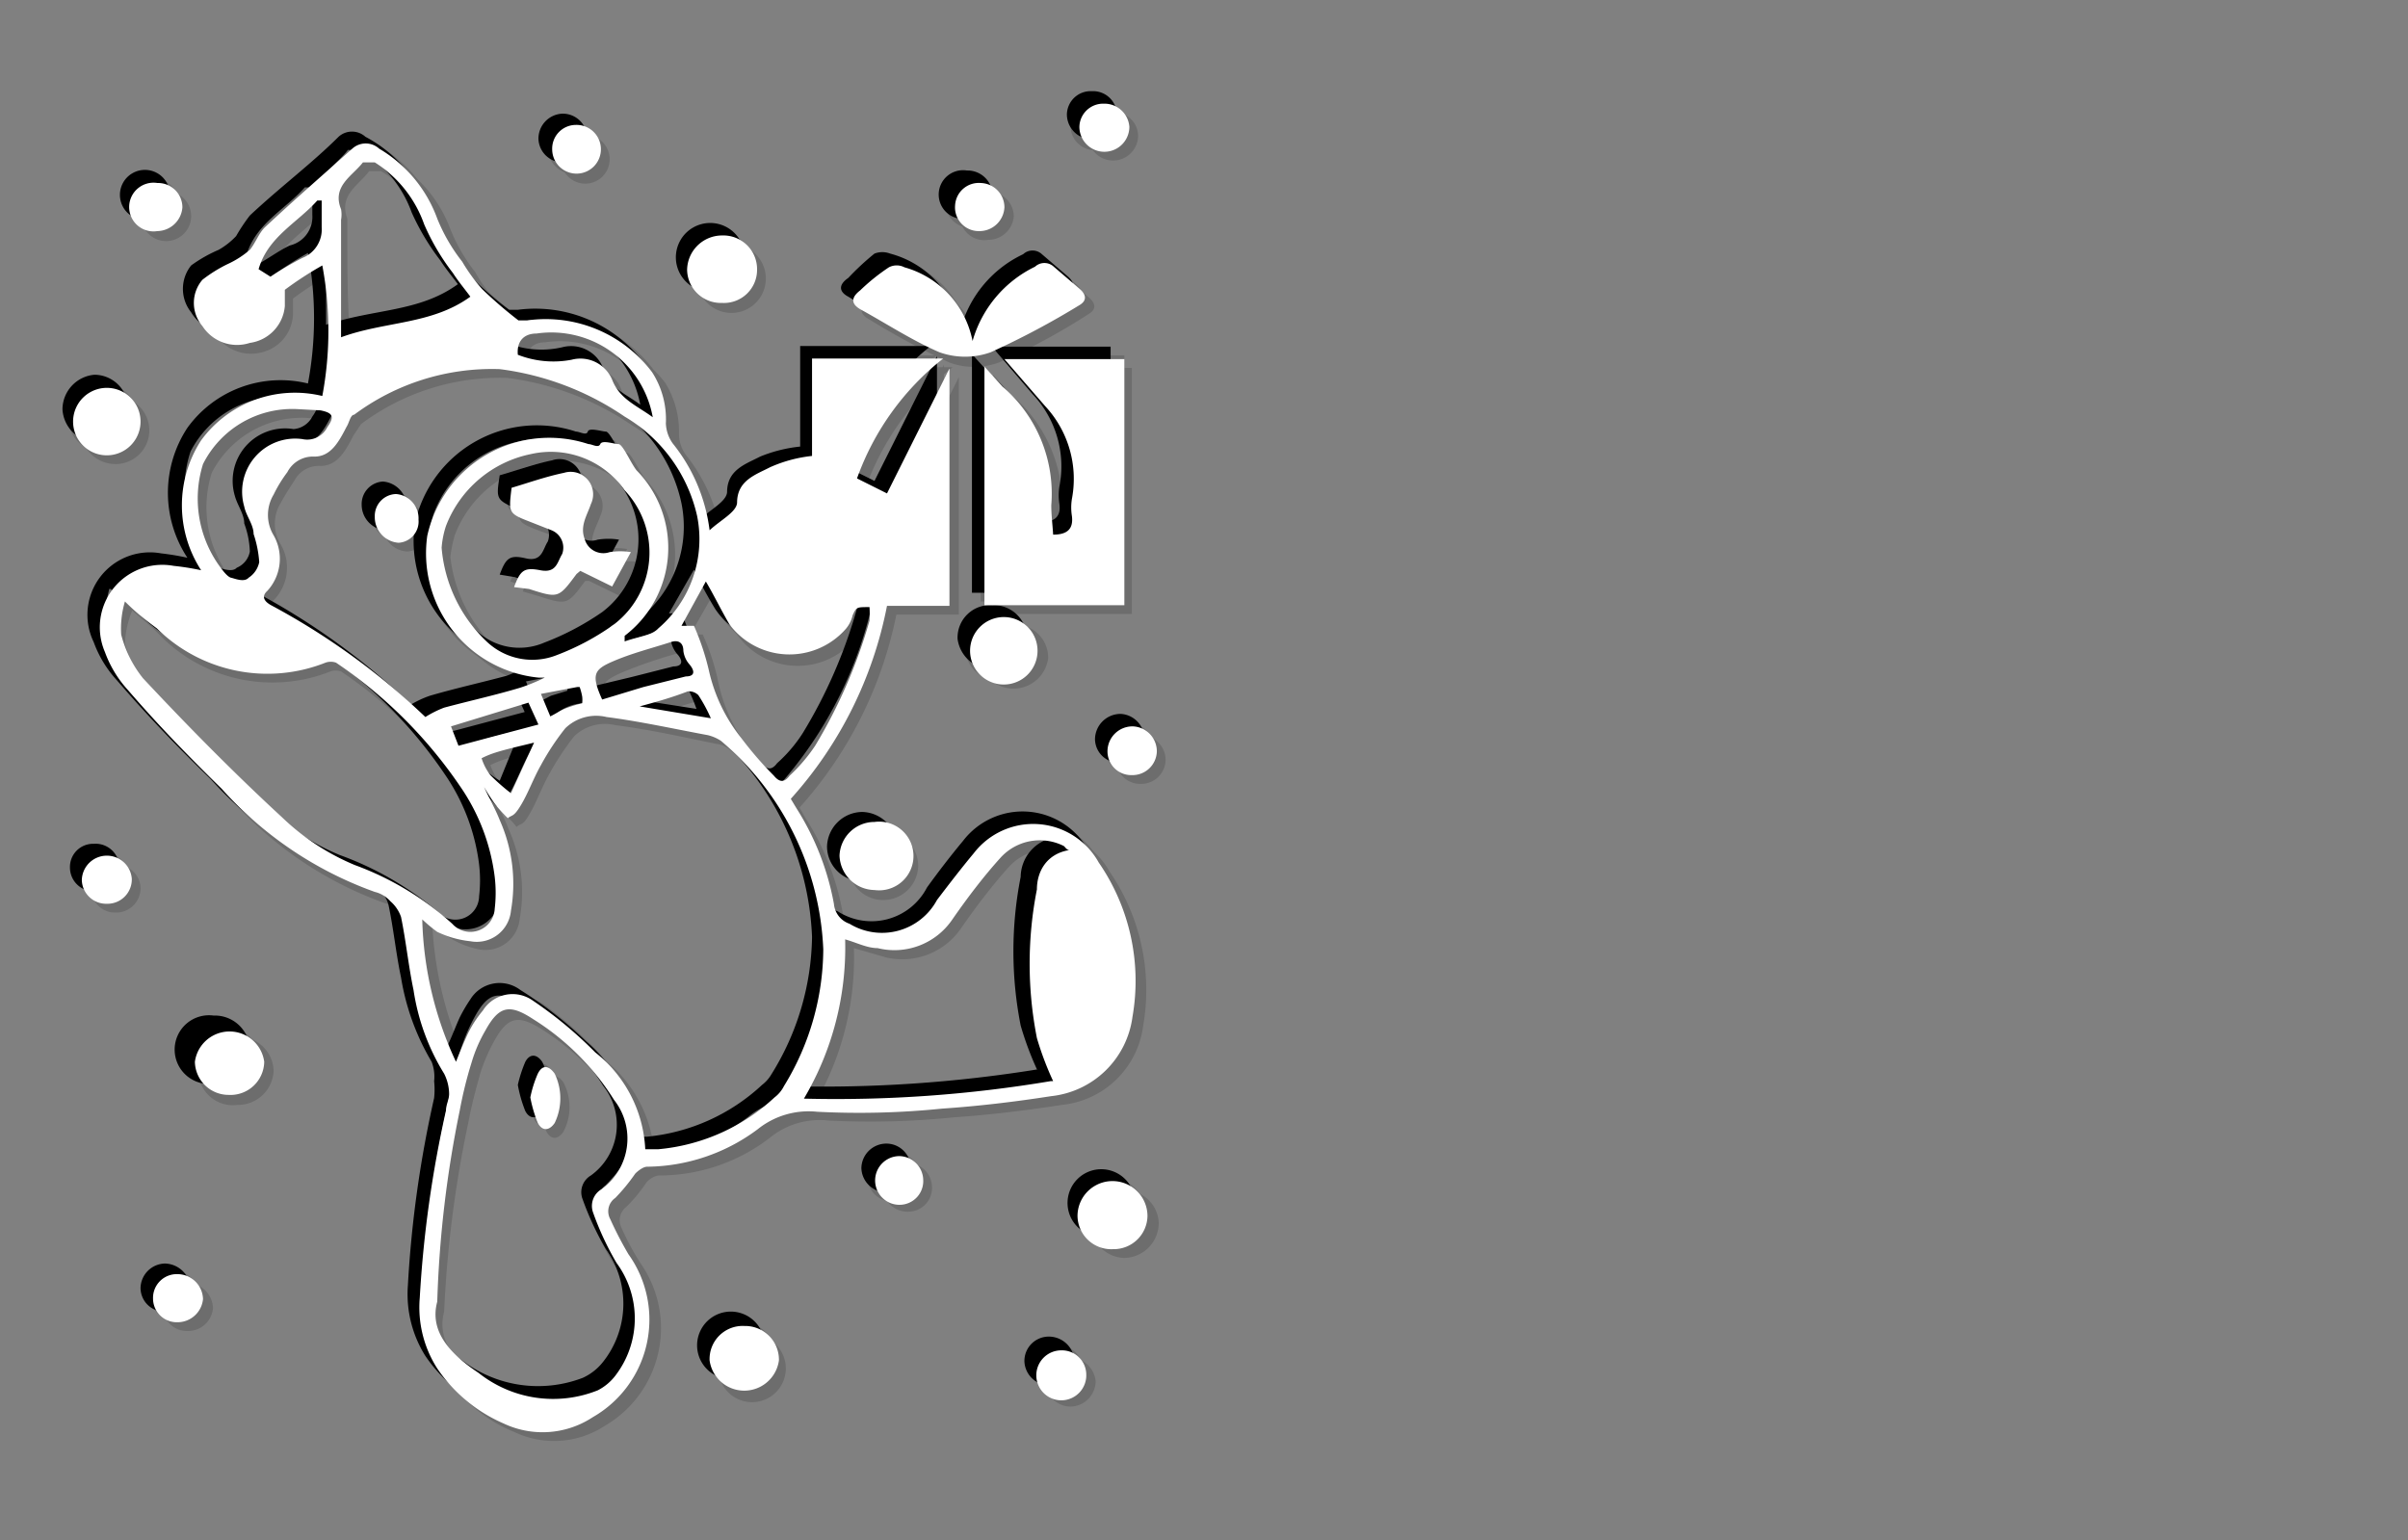 <svg xmlns="http://www.w3.org/2000/svg" viewBox="0 0 38.55 24.66"><rect x="0" y="0" width="38.55" height="24.66" fill="#808080" stroke="none"/><defs><style>.cls-1{isolation:isolate;}.cls-2{opacity:0.15;}.cls-2,.cls-3{mix-blend-mode:multiply;}.cls-4{fill:#fff;}</style></defs><title>convert-CUSTOMIZE-SVG-03</title><g class="cls-1"><g id="Layer_1" data-name="Layer 1"><g class="cls-2"><path d="M12.61,12.73a1.18,1.18,0,0,0,.08.16,4.17,4.17,0,0,1,.6,1.52.41.41,0,0,0,.26.33A1,1,0,0,0,15,14.35c.19-.25.38-.5.58-.74a1.2,1.2,0,0,1,2,.14,3.27,3.27,0,0,1,.54,2.48,1.46,1.46,0,0,1-1.3,1.26c-.58.09-1.16.16-1.74.2a13.23,13.23,0,0,1-2,0,1.3,1.3,0,0,0-.94.28,2.9,2.9,0,0,1-1.78.6.27.27,0,0,0-.18.12c-.12.12-.2.28-.33.39a.26.26,0,0,0-.08.33A3.76,3.76,0,0,0,10,20a1.8,1.8,0,0,1-.57,2.61,1.46,1.46,0,0,1-1.44.1A2.33,2.33,0,0,1,7,21.85a1.8,1.8,0,0,1-.29-1.13,18.26,18.26,0,0,1,.42-3,.86.86,0,0,0,0-.27.69.69,0,0,0-.08-.32,3.8,3.8,0,0,1-.49-1.34c-.08-.39-.12-.78-.19-1.17a.51.51,0,0,0-.18-.26A.57.57,0,0,0,6,14.22a6,6,0,0,1-2.46-1.65c-.52-.5-1-1-1.5-1.58a1.88,1.88,0,0,1-.37-.6A1,1,0,0,1,2.73,9c.14,0,.27.05.44.07A1.88,1.88,0,0,1,3.13,7a1.86,1.86,0,0,1,1.93-.71,5.65,5.65,0,0,0,0-2.09c-.19.13-.41.24-.59.39s0,.17,0,.26A.65.65,0,0,1,4,5.43a.69.69,0,0,1-.77-.26.62.62,0,0,1,0-.75,2.26,2.26,0,0,1,.4-.25A1.18,1.18,0,0,0,3.92,4c.1-.11.14-.26.25-.36L5.56,2.33A.32.32,0,0,1,6,2.3,2.1,2.1,0,0,1,7,3.45a3.37,3.37,0,0,0,.4.68,3,3,0,0,0,.32.45,6.82,6.82,0,0,0,.58.49s.09,0,.14,0a2.17,2.17,0,0,1,2,.82,1.5,1.5,0,0,1,.22.83.63.63,0,0,0,.1.32,2.69,2.69,0,0,1,.59,1.39c.17-.17.43-.3.44-.45,0-.36.31-.45.53-.57A2.72,2.72,0,0,1,13,7.24V5.69H15a4.27,4.27,0,0,0-1.38,1.92l.49.23,1-2h0V9.64h-1A6.54,6.54,0,0,1,12.61,12.73Zm-2.33,5.61.08,0h.13a3.14,3.14,0,0,0,1.85-.83.85.85,0,0,0,.16-.17,4.34,4.34,0,0,0,.62-2.19,4.59,4.59,0,0,0-1.64-3.34.37.37,0,0,0-.21-.09c-.54-.11-1.07-.23-1.62-.3a.71.71,0,0,0-.66.18,4.63,4.63,0,0,0-.39.59c-.11.21-.2.44-.31.65a1.11,1.11,0,0,1-.22.21c-.06-.08-.14-.15-.2-.22l-.18-.28-.05,0c.08.18.18.36.25.54a2.45,2.45,0,0,1,.18,1.44.56.56,0,0,1-.65.5,1.64,1.64,0,0,1-.51-.22,1.5,1.5,0,0,1-.24-.2,5.94,5.94,0,0,0,.57,2.27c.08-.17.13-.31.2-.44a1.83,1.83,0,0,1,.23-.38A.56.56,0,0,1,8.48,16a6.82,6.82,0,0,1,1,.82A2.15,2.15,0,0,1,10.28,18.34Zm-.39-8.12a1.57,1.57,0,0,0,.55-.22,1.92,1.92,0,0,0,.62-1.79,2.49,2.49,0,0,0-1.14-1.6,4.53,4.53,0,0,0-2-.76,3.71,3.71,0,0,0-2.34.74c-.05,0-.08.12-.11.19-.12.23-.25.49-.54.48a.45.45,0,0,0-.42.24c-.08.12-.15.24-.22.36a.65.65,0,0,0-.05.65.74.74,0,0,1-.1.89c-.09.1,0,.18.06.23A11.64,11.64,0,0,1,6.7,11.42a1.59,1.59,0,0,1,.3-.14L8.23,11a3.8,3.8,0,0,0,.38-.17l-.08,0A2,2,0,0,1,6.78,8.53,2,2,0,0,1,9.36,7.05c.06,0,.17.07.19,0s.23,0,.29,0a4.5,4.5,0,0,1,.3.42A1.76,1.76,0,0,1,10,10.12S9.94,10.15,9.89,10.22Zm-3,10.56c-.13.49.22.84.66,1.15a2,2,0,0,0,1.92.27A.78.78,0,0,0,9.81,22a1.5,1.5,0,0,0,0-1.78,4.22,4.22,0,0,1-.37-.81A.3.3,0,0,1,9.6,19a1,1,0,0,0,.21-1.43,4.29,4.29,0,0,0-1.29-1.29c-.39-.25-.56-.21-.78.19a2.81,2.81,0,0,0-.22.5c-.07.26-.13.52-.19.78A18.58,18.58,0,0,0,6.91,20.78Zm-5-11.21a1.57,1.57,0,0,0-.07.53,2,2,0,0,0,.35.71c.72.76,1.46,1.51,2.23,2.23a3.88,3.88,0,0,0,1.16.76,5,5,0,0,1,1.57.93.38.38,0,0,0,.67-.24,2.18,2.18,0,0,0,0-.51,3.13,3.13,0,0,0-.54-1.43,7.25,7.25,0,0,0-2-2,.2.2,0,0,0-.17,0A2.53,2.53,0,0,1,2.41,10Zm14.85,7.69a5.1,5.1,0,0,1-.26-.7,6.1,6.1,0,0,1,0-2.37c.06-.29.15-.57.53-.64l-.11-.07a.87.87,0,0,0-1,.19c-.28.31-.52.64-.78,1a1.14,1.14,0,0,1-1.19.46L13.37,15a4.64,4.64,0,0,1-.65,2.54A21.51,21.51,0,0,0,16.76,17.26ZM7,8.72a2.42,2.42,0,0,0,.74,1.51,1.06,1.06,0,0,0,1.11.2,4.07,4.07,0,0,0,.92-.49A1.46,1.46,0,0,0,10,7.79a1.47,1.47,0,0,0-1.55-.58A1.87,1.87,0,0,0,7.08,8.37,2,2,0,0,0,7,8.72Zm4.24.54-.4.7.2,0a3.21,3.21,0,0,1,.24.72,2.67,2.67,0,0,0,.52,1.07,6.09,6.09,0,0,0,.53.61c.08.1.17.1.24,0a3.08,3.08,0,0,0,.42-.47,8.5,8.5,0,0,0,.86-2,.85.85,0,0,0,0-.22c-.21,0-.21,0-.27.13a.57.57,0,0,1-.11.22c-.6.48-1.33.66-1.9-.12A6.67,6.67,0,0,1,11.25,9.26ZM7.48,4.69a4.18,4.18,0,0,1-.29-.38,3.16,3.16,0,0,1-.45-.77,2,2,0,0,0-.84-1,.21.21,0,0,0-.19,0c-.17.23-.49.39-.35.76a.48.48,0,0,1,0,.17c0,.61,0,1.23,0,1.87A8.2,8.2,0,0,0,7.48,4.69ZM4.7,6.49a1.62,1.62,0,0,0-1.51.88A1.87,1.87,0,0,0,3.53,9.1s.07.08.11.09.22.08.29,0A.33.33,0,0,0,4.09,9,1.42,1.42,0,0,0,4,8.52c0-.15-.12-.29-.16-.44A.84.84,0,0,1,4.79,7a.39.39,0,0,0,.4-.2c.11-.17.09-.22-.12-.27S4.78,6.5,4.7,6.49Zm5.69.13A1.63,1.63,0,0,0,8.53,5.29c-.2,0-.32.12-.3.34a1.57,1.57,0,0,0,.86.08A.53.53,0,0,1,9.74,6C9.86,6.34,10.14,6.43,10.39,6.62Zm-.81,4.52.67-.16.67-.17c.15,0,.16-.09.06-.2a.44.44,0,0,1-.1-.22c0-.13-.07-.18-.19-.14a7.43,7.43,0,0,0-.94.32C9.4,10.73,9.4,10.75,9.58,11.14ZM4.28,4.37c.17-.1.33-.22.5-.3a.49.49,0,0,0,.32-.49c0-.14,0-.29,0-.43L5,3.13c-.31.36-.79.58-.94,1.1Zm2.88,7.2.12.31,1.28-.34-.16-.35Zm1.33.26L7.87,12a.88.88,0,0,0-.22.1,1.59,1.59,0,0,0,.14.26,3.11,3.11,0,0,0,.33.29Zm1.69-.58v.06l1.14.18a3.61,3.61,0,0,0-.2-.36.2.2,0,0,0-.18-.07Zm-1-.31-.58.11.15.37a2.36,2.36,0,0,1,.26-.14l.26-.08s0-.07,0-.1S9.24,11,9.22,10.94Z"/><path d="M16.8,8.5c.2,0,.33-.07.3-.29a.89.89,0,0,1,0-.28,1.68,1.68,0,0,0-.43-1.48c-.22-.27-.46-.53-.65-.76H18V9.63H15.7V5.82l.29.31A2.3,2.3,0,0,1,16.78,8,3.62,3.62,0,0,0,16.8,8.5Z"/><path d="M15.52,5.4a1.88,1.88,0,0,1,1-1.19c.12-.06.21-.07.3,0l.42.35c.1.09.11.18,0,.26a13,13,0,0,1-1.43.76,1.2,1.2,0,0,1-.81-.05,10.52,10.52,0,0,1-1.28-.69c-.15-.08-.16-.19,0-.3a5.32,5.32,0,0,1,.46-.37.36.36,0,0,1,.25,0A1.54,1.54,0,0,1,15.52,5.4Z"/><path d="M4.18,17a.56.56,0,0,1-.57.53.54.54,0,0,1-.54-.56.53.53,0,0,1,.55-.52A.56.56,0,0,1,4.18,17Z"/><path d="M1.65,6.15a.55.55,0,0,1,.56.54.55.55,0,0,1-.55.55.56.56,0,0,1-.57-.54A.57.57,0,0,1,1.65,6.15Z"/><path d="M17.76,19.94a.54.54,0,1,1,0-1.08.57.57,0,0,1,.58.53A.56.56,0,0,1,17.76,19.94Z"/><path d="M11.87,21.17a.53.53,0,0,1,.54.55.56.56,0,0,1-1.11,0A.54.54,0,0,1,11.87,21.17Z"/><path d="M16,9.83a.54.54,0,0,1,.56.54.55.55,0,0,1-.57.53.54.54,0,0,1-.54-.54A.52.52,0,0,1,16,9.83Z"/><path d="M13.94,13.11a.54.54,0,1,1,0,1.08.54.54,0,1,1,0-1.08Z"/><path d="M12.06,4.26a.54.54,0,0,1-.56.54A.55.55,0,0,1,11,4.26a.54.54,0,0,1,.55-.54A.53.53,0,0,1,12.06,4.26Z"/><path d="M14.73,18.83a.4.4,0,0,1-.39.4.39.39,0,1,1,0-.77A.38.38,0,0,1,14.73,18.83Z"/><path d="M1.64,13.65a.38.38,0,0,1,.41.37.4.4,0,0,1-.79,0A.37.37,0,0,1,1.64,13.65Z"/><path d="M17.62,1.6A.4.4,0,0,1,18,2a.42.42,0,0,1-.41.4.39.39,0,1,1,0-.77Z"/><path d="M2.78,21.12a.39.39,0,0,1-.39-.39.4.4,0,0,1,.39-.39.42.42,0,0,1,.41.4A.41.41,0,0,1,2.78,21.12Z"/><path d="M16,3.26a.41.41,0,0,1-.41.38.39.39,0,1,1,0-.77A.4.4,0,0,1,16,3.26Z"/><path d="M17.34,21.92a.41.41,0,0,1-.39.4.4.4,0,0,1-.41-.38.39.39,0,0,1,.4-.4A.4.4,0,0,1,17.34,21.92Z"/><path d="M9.16,2a.41.41,0,0,1,.41.38.39.39,0,0,1-.4.4.39.39,0,0,1-.39-.38A.4.4,0,0,1,9.16,2Z"/><path d="M18.07,12.35a.39.39,0,0,1-.4-.38.4.4,0,0,1,.41-.39.38.38,0,0,1,.38.39A.39.39,0,0,1,18.07,12.35Z"/><path d="M2.86,3.26a.39.39,0,0,1-.4.38.39.39,0,1,1,.4-.38Z"/><path d="M6.65,8.26a.34.34,0,0,1-.32.37.41.41,0,0,1-.4-.41.38.38,0,0,1,.34-.37A.41.41,0,0,1,6.65,8.26Z"/><path d="M8.43,17.51a3.4,3.4,0,0,1,.12-.38c.07-.13.18-.13.27,0a.85.85,0,0,1,0,.79c-.09.13-.2.13-.27,0A2.11,2.11,0,0,1,8.43,17.51Z"/><path d="M8.13,7.75c.28-.08.56-.18.84-.24a.36.36,0,0,1,.44.5c-.06.19-.19.35-.1.57a.31.31,0,0,0,.39.21,1,1,0,0,1,.34,0l-.3.55-.51-.25-.06.05c-.29.39-.29.39-.76.25l-.24-.08c.11-.27.16-.31.42-.26s.28-.14.35-.27a.31.31,0,0,0-.16-.38L8.44,8.3C8.09,8.16,8.09,8.16,8.13,7.75Z"/><path d="M12.8,12.93l.09.16a4.17,4.17,0,0,1,.6,1.52.38.38,0,0,0,.26.32,1,1,0,0,0,1.43-.38c.18-.25.38-.51.58-.75a1.2,1.2,0,0,1,2,.15,3.35,3.35,0,0,1,.54,2.48A1.46,1.46,0,0,1,17,17.69c-.58.09-1.16.16-1.74.2a13.23,13.23,0,0,1-2,.05,1.26,1.26,0,0,0-.94.28,2.9,2.9,0,0,1-1.78.6.34.34,0,0,0-.19.11,2.47,2.47,0,0,1-.32.39.27.27,0,0,0-.08.34,4.32,4.32,0,0,0,.3.56,1.81,1.81,0,0,1-.57,2.61,1.48,1.48,0,0,1-1.44.1,2.41,2.41,0,0,1-1.09-.88,1.86,1.86,0,0,1-.28-1.13,18.11,18.11,0,0,1,.42-3,1.28,1.28,0,0,0,0-.27.66.66,0,0,0-.08-.32A3.87,3.87,0,0,1,6.76,16c-.08-.39-.12-.79-.2-1.17a.5.5,0,0,0-.17-.26.61.61,0,0,0-.23-.11,6,6,0,0,1-2.45-1.65c-.52-.5-1-1-1.5-1.58a1.82,1.82,0,0,1-.37-.61A1,1,0,0,1,2.92,9.2c.14,0,.28.05.44.07a1.89,1.89,0,0,1,0-2.08,1.84,1.84,0,0,1,1.93-.71,5.65,5.65,0,0,0,0-2.09,5.58,5.58,0,0,0-.6.39s0,.17,0,.26a.65.65,0,0,1-.46.59.68.68,0,0,1-.77-.26.6.6,0,0,1,0-.75,2.26,2.26,0,0,1,.4-.25,1.18,1.18,0,0,0,.28-.22,2.9,2.9,0,0,1,.25-.36c.46-.43.93-.84,1.39-1.26a.32.32,0,0,1,.43,0,2.12,2.12,0,0,1,1,1.14,2.82,2.82,0,0,0,.4.69,2.07,2.07,0,0,0,.32.44,5.47,5.47,0,0,0,.58.5s.09,0,.14,0a2.2,2.2,0,0,1,2,.83,1.49,1.49,0,0,1,.22.82.58.58,0,0,0,.1.32,2.76,2.76,0,0,1,.59,1.39c.17-.16.43-.29.44-.44,0-.36.3-.45.53-.57a2.31,2.31,0,0,1,.64-.16V5.88h2.08A4.32,4.32,0,0,0,13.86,7.8l.49.24,1-2h0V9.84h-1A6.55,6.55,0,0,1,12.8,12.93Zm-2.32,5.61.08,0h.13a3.14,3.14,0,0,0,1.85-.83.59.59,0,0,0,.15-.17,4.26,4.26,0,0,0,.63-2.2A4.58,4.58,0,0,0,11.68,12a.4.4,0,0,0-.21-.09c-.54-.11-1.07-.23-1.62-.3a.71.71,0,0,0-.66.18,4.63,4.63,0,0,0-.39.59c-.12.21-.2.44-.32.65s-.14.14-.21.21c-.06-.08-.14-.15-.2-.23s-.12-.18-.18-.28l0,0c.08.18.18.35.25.54a2.45,2.45,0,0,1,.18,1.44.55.55,0,0,1-.65.49,1.42,1.42,0,0,1-.51-.21,1.5,1.5,0,0,1-.24-.2,5.94,5.94,0,0,0,.57,2.27c.08-.17.13-.31.2-.44a1.83,1.83,0,0,1,.23-.38.55.55,0,0,1,.8-.15A6.44,6.44,0,0,1,9.72,17,2.13,2.13,0,0,1,10.48,18.54Zm-.39-8.12c.22-.09.43-.1.54-.22a1.88,1.88,0,0,0,.62-1.8,2.45,2.45,0,0,0-1.13-1.59,4.58,4.58,0,0,0-2-.76,3.71,3.71,0,0,0-2.34.74s-.08.12-.12.18c-.12.23-.25.49-.53.49a.44.44,0,0,0-.42.24c-.08.12-.15.23-.22.36a.63.63,0,0,0,0,.65.74.74,0,0,1-.1.89c-.1.1,0,.17.06.23A11.3,11.3,0,0,1,6.9,11.62a1.59,1.59,0,0,1,.3-.14c.41-.12.82-.21,1.23-.32A3.8,3.8,0,0,0,8.81,11l-.08,0A2,2,0,0,1,7,8.73,2,2,0,0,1,9.56,7.25c.06,0,.17.07.19,0s.23,0,.29,0,.19.29.29.42a1.77,1.77,0,0,1-.16,2.57S10.14,10.35,10.09,10.42ZM7.11,21c-.13.49.22.84.66,1.15a2,2,0,0,0,1.92.27.87.87,0,0,0,.32-.25,1.5,1.5,0,0,0,0-1.78,4.71,4.71,0,0,1-.38-.82.31.31,0,0,1,.14-.36,1,1,0,0,0,.2-1.43,4.15,4.15,0,0,0-1.28-1.29c-.39-.25-.56-.22-.78.18a2.91,2.91,0,0,0-.22.51c-.07.25-.14.51-.19.78A18.58,18.58,0,0,0,7.11,21Zm-5-11.21A1.57,1.57,0,0,0,2,10.3a2,2,0,0,0,.35.71c.72.76,1.46,1.51,2.23,2.22A3.7,3.7,0,0,0,5.78,14a5,5,0,0,1,1.57.94A.38.38,0,0,0,8,14.69a2.18,2.18,0,0,0,0-.51,3.25,3.25,0,0,0-.54-1.43,7.39,7.39,0,0,0-2-2,.25.25,0,0,0-.17,0,2.52,2.52,0,0,1-2.7-.55C2.46,10.06,2.31,9.94,2.11,9.77ZM17,17.46a5.1,5.1,0,0,1-.26-.7,6.15,6.15,0,0,1,0-2.38.65.65,0,0,1,.53-.63l-.11-.07a.87.87,0,0,0-1,.19c-.28.31-.53.64-.78,1a1.14,1.14,0,0,1-1.19.46l-.52-.15a4.66,4.66,0,0,1-.66,2.55A21.57,21.57,0,0,0,17,17.46ZM7.21,8.92A2.37,2.37,0,0,0,8,10.43a1.06,1.06,0,0,0,1.1.2,4.34,4.34,0,0,0,.93-.49A1.46,1.46,0,0,0,10.18,8a1.45,1.45,0,0,0-1.54-.58A1.84,1.84,0,0,0,7.28,8.57,2,2,0,0,0,7.21,8.92Zm4.24.54-.4.7h.2a3.58,3.58,0,0,1,.24.72A2.65,2.65,0,0,0,12,12a5.88,5.88,0,0,0,.52.6c.09.11.17.11.25,0a2.32,2.32,0,0,0,.41-.48,7.93,7.93,0,0,0,.87-2,1.66,1.66,0,0,0,0-.22c-.21,0-.2,0-.26.13a.52.52,0,0,1-.12.22,1.19,1.19,0,0,1-1.89-.12A6.67,6.67,0,0,1,11.45,9.46ZM7.67,4.89c-.08-.11-.19-.24-.28-.38a3.57,3.57,0,0,1-.46-.77,1.91,1.91,0,0,0-.83-1s-.17,0-.19,0c-.17.23-.49.38-.35.76,0,0,0,.11,0,.16,0,.62,0,1.24.05,1.88C6.31,5.28,7.05,5.34,7.67,4.89ZM4.9,6.69a1.62,1.62,0,0,0-1.51.88A1.84,1.84,0,0,0,3.73,9.3s.06.08.11.09.22.08.29,0a.35.35,0,0,0,.16-.26,1.44,1.44,0,0,0-.09-.45c0-.15-.11-.29-.15-.44A.84.84,0,0,1,5,7.21.37.37,0,0,0,5.38,7c.12-.17.1-.23-.11-.27S5,6.7,4.9,6.69Zm5.69.13A1.65,1.65,0,0,0,8.73,5.48c-.2,0-.32.12-.3.34a1.48,1.48,0,0,0,.86.08.55.55,0,0,1,.65.32C10.06,6.54,10.34,6.63,10.59,6.82Zm-.81,4.52.67-.16.67-.17c.15,0,.16-.09.06-.2a.44.44,0,0,1-.1-.22c0-.13-.07-.18-.19-.14a7.43,7.43,0,0,0-.94.32C9.59,10.93,9.6,11,9.78,11.34ZM4.48,4.57c.17-.1.33-.22.5-.3a.47.47,0,0,0,.31-.49V3.35l-.07,0c-.32.36-.79.58-.94,1.1Zm2.88,7.2.12.31,1.28-.34-.16-.35ZM8.69,12c-.24.06-.43.1-.62.16a1.45,1.45,0,0,0-.22.09,1.15,1.15,0,0,0,.14.27,2.36,2.36,0,0,0,.33.29Zm1.69-.58v.06l1.15.18a2.75,2.75,0,0,0-.2-.36.21.21,0,0,0-.18-.07C10.89,11.31,10.64,11.38,10.38,11.45Zm-1-.31-.58.11.15.36.25-.13.26-.08a.16.16,0,0,0,0-.1A.76.76,0,0,0,9.42,11.14Z"/><path d="M17,8.7c.2,0,.33-.07.3-.29a.89.89,0,0,1,0-.28,1.68,1.68,0,0,0-.43-1.48l-.65-.76h1.9V9.83H15.9V6l.29.32A2.29,2.29,0,0,1,17,8.23,3.7,3.7,0,0,0,17,8.7Z"/><path d="M15.72,5.6a1.86,1.86,0,0,1,1-1.19.22.22,0,0,1,.3,0l.42.36c.1.09.11.18,0,.25A10.33,10.33,0,0,1,16,5.8a1.14,1.14,0,0,1-.81,0,12.11,12.11,0,0,1-1.28-.69c-.15-.08-.16-.19,0-.3a5.32,5.32,0,0,1,.46-.37.35.35,0,0,1,.25,0A1.56,1.56,0,0,1,15.72,5.6Z"/><path d="M4.38,17.15a.57.57,0,0,1-.58.54.55.55,0,1,1,0-1.09A.56.56,0,0,1,4.38,17.15Z"/><path d="M1.85,6.35a.54.54,0,1,1,0,1.08.56.56,0,0,1-.56-.54A.56.56,0,0,1,1.85,6.35Z"/><path d="M18,20.14a.54.54,0,1,1,.55-.56A.56.56,0,0,1,18,20.14Z"/><path d="M12.06,21.37a.54.54,0,1,1-.56.53A.54.54,0,0,1,12.06,21.37Z"/><path d="M16.23,10a.53.53,0,0,1,.55.54.56.56,0,0,1-1.11,0A.52.52,0,0,1,16.23,10Z"/><path d="M14.14,13.3a.57.57,0,0,1,.56.55.56.56,0,0,1-1.12,0A.57.57,0,0,1,14.14,13.3Z"/><path d="M12.26,4.46a.55.55,0,0,1-1.1,0,.55.55,0,0,1,1.1,0Z"/><path d="M14.92,19a.38.38,0,0,1-.38.4.4.4,0,0,1-.41-.39.4.4,0,0,1,.39-.39A.39.39,0,0,1,14.92,19Z"/><path d="M1.84,13.85a.38.38,0,0,1,.41.36.39.39,0,0,1-.4.4.38.38,0,0,1-.39-.38A.37.37,0,0,1,1.84,13.85Z"/><path d="M17.82,1.8a.38.38,0,0,1,.4.37.4.4,0,0,1-.8,0A.38.38,0,0,1,17.82,1.8Z"/><path d="M3,21.31a.38.38,0,0,1-.39-.38A.4.4,0,0,1,3,20.54a.42.42,0,0,1,.41.4A.4.4,0,0,1,3,21.31Z"/><path d="M16.23,3.46a.41.41,0,0,1-.41.38.39.39,0,1,1,0-.77A.4.4,0,0,1,16.23,3.46Z"/><path d="M17.54,22.12a.41.41,0,0,1-.39.4.4.4,0,0,1-.41-.38.39.39,0,0,1,.4-.4A.41.41,0,0,1,17.54,22.12Z"/><path d="M9.36,2.16a.39.39,0,1,1-.38.4A.4.4,0,0,1,9.36,2.16Z"/><path d="M18.26,12.55a.38.38,0,0,1-.39-.38.41.41,0,0,1,.41-.4.4.4,0,0,1,.38.4A.39.39,0,0,1,18.26,12.55Z"/><path d="M3.06,3.46a.4.4,0,0,1-.8,0,.4.4,0,0,1,.8,0Z"/><path d="M6.85,8.46a.35.35,0,0,1-.33.37.41.41,0,0,1-.39-.41.36.36,0,0,1,.34-.37A.41.41,0,0,1,6.85,8.46Z"/><path d="M8.63,17.71a2.11,2.11,0,0,1,.12-.38c.07-.13.18-.13.27,0a.85.85,0,0,1,0,.79c-.09.13-.2.13-.27,0A2.11,2.11,0,0,1,8.63,17.71Z"/><path d="M8.33,8c.28-.08.55-.18.84-.24a.36.36,0,0,1,.44.5c-.06.18-.19.35-.1.57A.3.3,0,0,0,9.9,9a1.08,1.08,0,0,1,.34,0l-.3.55-.51-.25s0,0-.06,0c-.29.39-.29.39-.76.24l-.24-.07c.1-.27.16-.32.42-.26s.27-.15.35-.27A.3.3,0,0,0,9,8.63L8.64,8.5C8.28,8.36,8.28,8.36,8.33,8Z"/></g><g class="cls-3"><path d="M12.46,12.59l.09.16a4.17,4.17,0,0,1,.6,1.52.38.38,0,0,0,.26.32,1,1,0,0,0,1.43-.38c.18-.25.38-.51.58-.75a1.2,1.2,0,0,1,2,.15,3.35,3.35,0,0,1,.54,2.48,1.46,1.46,0,0,1-1.3,1.26c-.58.09-1.16.16-1.74.2a13.23,13.23,0,0,1-2,.05,1.26,1.26,0,0,0-.94.28,2.9,2.9,0,0,1-1.78.6.34.34,0,0,0-.19.11,2.47,2.47,0,0,1-.32.39.27.27,0,0,0-.08.34,5.93,5.93,0,0,0,.29.56,1.8,1.8,0,0,1-.57,2.61,1.46,1.46,0,0,1-1.43.1,2.41,2.41,0,0,1-1.09-.88,1.86,1.86,0,0,1-.28-1.13,18.11,18.11,0,0,1,.42-3,1.28,1.28,0,0,0,0-.27A.66.66,0,0,0,6.91,17a3.85,3.85,0,0,1-.49-1.35c-.08-.38-.12-.78-.2-1.16a.5.5,0,0,0-.17-.26.61.61,0,0,0-.23-.11,6,6,0,0,1-2.45-1.65c-.52-.5-1-1-1.5-1.58a1.82,1.82,0,0,1-.37-.61A1,1,0,0,1,2.58,8.86,4,4,0,0,1,3,8.93,1.89,1.89,0,0,1,3,6.85a1.84,1.84,0,0,1,1.93-.71,5.65,5.65,0,0,0,0-2.09,5.58,5.58,0,0,0-.6.39s0,.17,0,.26a.65.65,0,0,1-.46.59A.68.68,0,0,1,3.06,5a.6.6,0,0,1,0-.75A2.26,2.26,0,0,1,3.5,4a1.18,1.18,0,0,0,.28-.22A2.9,2.9,0,0,1,4,3.45C4.48,3,5,2.61,5.42,2.19a.32.32,0,0,1,.43,0,2.12,2.12,0,0,1,1,1.14,2.82,2.82,0,0,0,.4.69,2.07,2.07,0,0,0,.32.44,5.47,5.47,0,0,0,.58.5s.09,0,.14,0a2.17,2.17,0,0,1,2,.83,1.58,1.58,0,0,1,.22.82.58.58,0,0,0,.1.32,2.76,2.76,0,0,1,.59,1.39c.17-.16.43-.29.44-.44,0-.36.3-.45.53-.57a2.31,2.31,0,0,1,.64-.16V5.54H14.9a4.32,4.32,0,0,0-1.38,1.92L14,7.7l1-2h0V9.5h-1A6.55,6.55,0,0,1,12.46,12.59ZM10.14,18.2l.08,0h.13a3.14,3.14,0,0,0,1.85-.83.59.59,0,0,0,.15-.17A4.26,4.26,0,0,0,13,15a4.58,4.58,0,0,0-1.64-3.33.4.4,0,0,0-.21-.09c-.54-.11-1.07-.23-1.62-.3a.71.71,0,0,0-.66.18,4.63,4.63,0,0,0-.39.59c-.12.21-.2.44-.32.65s-.14.14-.21.21c-.06-.08-.14-.15-.2-.23s-.12-.18-.18-.28l0,0c.08.18.18.35.25.54a2.45,2.45,0,0,1,.18,1.44.55.55,0,0,1-.65.49,1.42,1.42,0,0,1-.51-.21,1.5,1.5,0,0,1-.24-.2,6,6,0,0,0,.57,2.27c.08-.17.13-.31.19-.44A2.45,2.45,0,0,1,7.53,16a.55.55,0,0,1,.8-.15,6.44,6.44,0,0,1,1.05.82A2.13,2.13,0,0,1,10.14,18.2Zm-.39-8.13c.22-.08.43-.09.54-.21a1.88,1.88,0,0,0,.62-1.8A2.45,2.45,0,0,0,9.78,6.47a4.58,4.58,0,0,0-2-.76,3.71,3.71,0,0,0-2.34.74s-.08.12-.12.18c-.12.23-.25.49-.53.48a.46.46,0,0,0-.42.25,2.67,2.67,0,0,0-.22.36.63.63,0,0,0,0,.65.74.74,0,0,1-.1.89c-.1.1-.05.17.06.23a11.3,11.3,0,0,1,2.47,1.79,1.59,1.59,0,0,1,.3-.14c.41-.12.82-.21,1.23-.32a3.8,3.8,0,0,0,.38-.17l-.08,0A2,2,0,0,1,6.64,8.39,2,2,0,0,1,9.22,6.91c.06,0,.17.07.19,0s.23,0,.29,0,.19.29.29.42A1.77,1.77,0,0,1,9.83,10S9.8,10,9.75,10.07Zm-3,10.57c-.13.48.22.84.66,1.15a2,2,0,0,0,1.92.27.87.87,0,0,0,.32-.25A1.5,1.5,0,0,0,9.7,20a4.71,4.71,0,0,1-.38-.82.31.31,0,0,1,.14-.36,1,1,0,0,0,.2-1.43,4.15,4.15,0,0,0-1.28-1.29c-.39-.25-.56-.22-.78.18a2.91,2.91,0,0,0-.22.51c-.07.25-.14.51-.19.78A17.55,17.55,0,0,0,6.77,20.64Zm-5-11.21A1.57,1.57,0,0,0,1.7,10a1.85,1.85,0,0,0,.35.7c.72.77,1.46,1.52,2.23,2.23a3.7,3.7,0,0,0,1.16.76A5.13,5.13,0,0,1,7,14.59a.38.38,0,0,0,.67-.24,2.18,2.18,0,0,0,0-.51,3.25,3.25,0,0,0-.54-1.43,7.39,7.39,0,0,0-2-2,.25.25,0,0,0-.17,0,2.52,2.52,0,0,1-2.7-.55C2.12,9.72,2,9.6,1.77,9.43Zm14.85,7.69a5.1,5.1,0,0,1-.26-.7,6.15,6.15,0,0,1,0-2.38.65.65,0,0,1,.53-.63l-.11-.07a.87.87,0,0,0-1,.19c-.28.31-.53.64-.78,1a1.14,1.14,0,0,1-1.19.46l-.52-.15a4.66,4.66,0,0,1-.66,2.55A21.57,21.57,0,0,0,16.62,17.12ZM6.87,8.58a2.32,2.32,0,0,0,.74,1.5,1,1,0,0,0,1.1.21,4.34,4.34,0,0,0,.93-.49,1.46,1.46,0,0,0,.2-2.15A1.45,1.45,0,0,0,8.3,7.07,1.84,1.84,0,0,0,6.94,8.23,1.81,1.81,0,0,0,6.87,8.58Zm4.24.54-.4.7h.2a4.34,4.34,0,0,1,.24.72,2.65,2.65,0,0,0,.52,1.08,5.88,5.88,0,0,0,.52.6c.09.11.17.11.25,0a2.32,2.32,0,0,0,.41-.48,7.93,7.93,0,0,0,.87-2,1.66,1.66,0,0,0,0-.22c-.21,0-.2,0-.26.13a.66.66,0,0,1-.12.22,1.19,1.19,0,0,1-1.89-.12A6.67,6.67,0,0,1,11.11,9.12ZM7.33,4.55c-.08-.11-.19-.24-.28-.38a3.82,3.82,0,0,1-.46-.77,1.91,1.91,0,0,0-.83-1s-.17,0-.19,0c-.17.23-.5.38-.35.76,0,0,0,.11,0,.16,0,.62,0,1.24,0,1.88C6,4.94,6.71,5,7.33,4.55ZM4.56,6.35a1.62,1.62,0,0,0-1.51.88A1.84,1.84,0,0,0,3.39,9s.06.08.11.09.22.08.29,0A.35.35,0,0,0,4,8.83a1.44,1.44,0,0,0-.09-.45c0-.15-.11-.29-.15-.44a.84.84,0,0,1,.94-1.07A.37.37,0,0,0,5,6.67c.12-.17.1-.23-.11-.27S4.64,6.36,4.56,6.35Zm5.69.13A1.65,1.65,0,0,0,8.39,5.14c-.2,0-.32.12-.3.34A1.48,1.48,0,0,0,9,5.56a.55.55,0,0,1,.65.32C9.72,6.2,10,6.29,10.25,6.48ZM9.44,11l.67-.16.67-.17c.15,0,.16-.09.06-.2a.44.44,0,0,1-.1-.22c0-.13-.07-.18-.19-.14a7.43,7.43,0,0,0-.94.32C9.25,10.59,9.26,10.61,9.44,11ZM4.13,4.23c.18-.1.34-.22.51-.3A.47.47,0,0,0,5,3.44V3L4.88,3c-.32.36-.79.58-.94,1.1ZM7,11.43l.12.31,1.28-.34-.16-.35Zm1.33.26c-.24.06-.43.1-.62.16a1.45,1.45,0,0,0-.22.09,1.15,1.15,0,0,0,.14.27A2.36,2.36,0,0,0,8,12.5ZM10,11.11v.06l1.15.18A2.75,2.75,0,0,0,11,11a.21.21,0,0,0-.18-.07C10.55,11,10.3,11,10,11.11Zm-1-.31-.58.11.15.36.25-.13.26-.08a.16.16,0,0,0,0-.1A.76.76,0,0,0,9.08,10.8Z"/><path d="M16.66,8.36c.2,0,.33-.07.3-.29a.89.89,0,0,1,0-.28,1.68,1.68,0,0,0-.43-1.48l-.65-.76h1.9V9.49H15.56V5.67l.29.32a2.29,2.29,0,0,1,.79,1.9A3.7,3.7,0,0,0,16.66,8.36Z"/><path d="M15.38,5.26a1.86,1.86,0,0,1,1-1.19.22.22,0,0,1,.3,0l.42.36c.1.09.11.18,0,.25a11.53,11.53,0,0,1-1.43.76,1.14,1.14,0,0,1-.81,0,14.26,14.26,0,0,1-1.28-.69c-.15-.08-.16-.19,0-.3A4.14,4.14,0,0,1,14,4.06a.35.35,0,0,1,.25,0A1.56,1.56,0,0,1,15.38,5.26Z"/><path d="M4,16.81a.57.57,0,0,1-.58.54.55.55,0,1,1,0-1.09A.56.56,0,0,1,4,16.81Z"/><path d="M1.51,6a.54.54,0,1,1,0,1.08A.56.56,0,0,1,1,6.55.56.56,0,0,1,1.51,6Z"/><path d="M17.62,19.8a.54.54,0,1,1,.55-.56A.56.56,0,0,1,17.62,19.8Z"/><path d="M11.72,21a.54.54,0,1,1-.56.53A.54.54,0,0,1,11.72,21Z"/><path d="M15.89,9.69a.53.53,0,0,1,.55.54.56.56,0,0,1-1.11,0A.52.52,0,0,1,15.89,9.69Z"/><path d="M13.8,13a.57.57,0,0,1,.56.55.56.56,0,0,1-1.12,0A.57.57,0,0,1,13.8,13Z"/><path d="M11.92,4.12a.55.55,0,0,1-1.1,0,.55.55,0,0,1,1.1,0Z"/><path d="M14.58,18.69a.38.38,0,0,1-.38.4.4.4,0,0,1-.41-.39.4.4,0,0,1,.39-.39A.39.39,0,0,1,14.58,18.69Z"/><path d="M1.5,13.51a.38.38,0,0,1,.41.36.39.39,0,0,1-.4.4.38.38,0,0,1-.39-.38A.37.37,0,0,1,1.5,13.51Z"/><path d="M17.48,1.46a.38.38,0,0,1,.4.37.4.4,0,0,1-.8,0A.38.38,0,0,1,17.48,1.46Z"/><path d="M2.64,21a.38.38,0,0,1-.39-.38.4.4,0,0,1,.39-.39.42.42,0,0,1,.41.4A.4.4,0,0,1,2.64,21Z"/><path d="M15.89,3.12a.41.41,0,0,1-.41.38.39.39,0,1,1,0-.77A.4.4,0,0,1,15.89,3.12Z"/><path d="M17.2,21.78a.41.41,0,0,1-.39.4.4.4,0,0,1-.41-.38.39.39,0,0,1,.4-.4A.41.41,0,0,1,17.2,21.78Z"/><path d="M9,1.82a.39.39,0,1,1-.38.4A.4.4,0,0,1,9,1.82Z"/><path d="M17.92,12.21a.38.38,0,0,1-.39-.38.41.41,0,0,1,.41-.4.4.4,0,0,1,.38.4A.39.39,0,0,1,17.92,12.21Z"/><path d="M2.72,3.12a.4.4,0,0,1-.8,0,.4.4,0,0,1,.8,0Z"/><path d="M6.51,8.12a.35.35,0,0,1-.33.37.41.41,0,0,1-.39-.41.36.36,0,0,1,.34-.37A.41.41,0,0,1,6.51,8.12Z"/><path d="M8.29,17.37A2.11,2.11,0,0,1,8.41,17c.07-.13.18-.13.27,0a.88.88,0,0,1,0,.79c-.09.13-.2.13-.27,0A2.11,2.11,0,0,1,8.29,17.37Z"/><path d="M8,7.61c.28-.08.55-.18.84-.24a.36.36,0,0,1,.44.5c-.06.18-.19.35-.1.56a.3.3,0,0,0,.39.21,1.08,1.08,0,0,1,.34,0l-.3.55L9.09,9S9,9,9,9c-.29.39-.29.39-.76.24L8,9.2c.1-.27.16-.32.42-.26s.27-.15.35-.27a.3.3,0,0,0-.16-.38L8.3,8.16C7.94,8,7.94,8,8,7.61Z"/></g><path class="cls-4" d="M12.66,12.79l.09.15a4.29,4.29,0,0,1,.6,1.53.37.37,0,0,0,.25.32A1,1,0,0,0,15,14.41c.19-.25.39-.51.59-.75a1.2,1.2,0,0,1,2,.15,3.34,3.34,0,0,1,.54,2.47,1.47,1.47,0,0,1-1.3,1.27c-.58.09-1.16.16-1.75.2a13.1,13.1,0,0,1-2,.05,1.3,1.3,0,0,0-.95.28,3,3,0,0,1-1.77.6c-.06,0-.14.06-.19.11a3,3,0,0,1-.32.39.26.26,0,0,0-.08.34,5.93,5.93,0,0,0,.29.56,1.8,1.8,0,0,1-.57,2.61,1.46,1.46,0,0,1-1.43.1A2.47,2.47,0,0,1,7,21.91a1.81,1.81,0,0,1-.28-1.13,18.38,18.38,0,0,1,.42-3c0-.09.05-.18.05-.26a.73.73,0,0,0-.08-.33,3.55,3.55,0,0,1-.49-1.34c-.08-.38-.12-.78-.2-1.17a.59.59,0,0,0-.17-.25A.49.49,0,0,0,6,14.28a6,6,0,0,1-2.45-1.65c-.52-.51-1-1-1.5-1.58a1.82,1.82,0,0,1-.37-.61A1,1,0,0,1,2.78,9.06a4,4,0,0,1,.44.07,1.91,1.91,0,0,1,0-2.08,1.86,1.86,0,0,1,1.94-.71,5.65,5.65,0,0,0,0-2.09,5.58,5.58,0,0,0-.6.39s0,.17,0,.26A.65.65,0,0,1,4,5.49a.66.66,0,0,1-.76-.27.57.57,0,0,1,0-.74,2.26,2.26,0,0,1,.4-.25A1.51,1.51,0,0,0,4,4c.09-.11.14-.26.24-.36.46-.43.93-.84,1.4-1.26a.32.32,0,0,1,.43,0A2.16,2.16,0,0,1,7,3.5a2.82,2.82,0,0,0,.4.69,2.75,2.75,0,0,0,.32.44,6.93,6.93,0,0,0,.58.5s.09,0,.14,0a2.13,2.13,0,0,1,2,.83,1.39,1.39,0,0,1,.22.82.59.59,0,0,0,.11.32,2.76,2.76,0,0,1,.59,1.39c.17-.16.43-.29.44-.44,0-.36.3-.45.53-.57A2.22,2.22,0,0,1,13,7.3V5.74H15.1a4.27,4.27,0,0,0-1.38,1.92l.48.24,1-2h0V9.7h-1A6.45,6.45,0,0,1,12.66,12.79ZM10.33,18.4l.09,0h.12a3.15,3.15,0,0,0,1.86-.83.52.52,0,0,0,.15-.18,4.22,4.22,0,0,0,.63-2.19,4.62,4.62,0,0,0-1.64-3.34.67.67,0,0,0-.21-.09c-.54-.1-1.08-.22-1.62-.29a.71.71,0,0,0-.66.18,4,4,0,0,0-.39.59c-.12.21-.2.44-.32.64s-.14.15-.21.21a2.09,2.09,0,0,1-.2-.22,2.68,2.68,0,0,1-.18-.28l0,0c.08.18.18.35.25.53a2.5,2.5,0,0,1,.18,1.45.55.55,0,0,1-.65.49A1.62,1.62,0,0,1,7,14.92a2.31,2.31,0,0,1-.24-.2A5.68,5.68,0,0,0,7.3,17c.07-.18.13-.32.19-.45a1.81,1.81,0,0,1,.24-.37.56.56,0,0,1,.8-.16,6.53,6.53,0,0,1,1,.83A2.1,2.1,0,0,1,10.33,18.4ZM10,10.27c.22-.08.43-.09.54-.21a1.88,1.88,0,0,0,.62-1.8A2.48,2.48,0,0,0,10,6.67a4.57,4.57,0,0,0-2-.76,3.69,3.69,0,0,0-2.33.73c-.06,0-.08.13-.12.19-.12.23-.25.49-.53.48a.46.46,0,0,0-.42.25,2.16,2.16,0,0,0-.22.36.63.63,0,0,0,0,.65.76.76,0,0,1-.1.89c-.1.09-.05.17.06.23a11.3,11.3,0,0,1,2.47,1.79,1.68,1.68,0,0,1,.3-.15c.41-.11.82-.2,1.22-.32a2.93,2.93,0,0,0,.39-.16l-.09,0A2,2,0,0,1,6.84,8.58,2,2,0,0,1,9.42,7.11c.06,0,.16.07.19,0s.22,0,.29,0,.19.29.29.42A1.77,1.77,0,0,1,10,10.18ZM7,20.84c-.13.48.21.84.66,1.14a1.92,1.92,0,0,0,1.91.28A.83.83,0,0,0,9.87,22a1.5,1.5,0,0,0,0-1.78,4.71,4.71,0,0,1-.38-.82.31.31,0,0,1,.14-.36,1,1,0,0,0,.2-1.43,4.07,4.07,0,0,0-1.29-1.29c-.38-.25-.55-.22-.77.18a2.31,2.31,0,0,0-.22.51,6.66,6.66,0,0,0-.19.77A17.81,17.81,0,0,0,7,20.84ZM2,9.63a1.53,1.53,0,0,0-.06.53,1.85,1.85,0,0,0,.35.7c.72.77,1.46,1.52,2.23,2.23a3.76,3.76,0,0,0,1.16.76,4.78,4.78,0,0,1,1.56.94.39.39,0,0,0,.68-.24,2.18,2.18,0,0,0,0-.51,3.25,3.25,0,0,0-.54-1.43,7.43,7.43,0,0,0-2-2,.25.25,0,0,0-.17,0,2.52,2.52,0,0,1-2.7-.55C2.32,9.92,2.17,9.8,2,9.63Zm14.86,7.68a5,5,0,0,1-.26-.69,6.15,6.15,0,0,1,0-2.38c0-.28.15-.57.52-.63-.05,0-.07-.06-.1-.07a.85.85,0,0,0-1,.19c-.28.31-.53.64-.78,1a1.12,1.12,0,0,1-1.19.45c-.17,0-.34-.09-.52-.14a4.75,4.75,0,0,1-.66,2.55A20.75,20.75,0,0,0,16.82,17.31ZM7.07,8.77a2.33,2.33,0,0,0,.73,1.51,1.06,1.06,0,0,0,1.11.21,4,4,0,0,0,.93-.5A1.45,1.45,0,0,0,10,7.85,1.44,1.44,0,0,0,8.5,7.27,1.85,1.85,0,0,0,7.14,8.42,1.45,1.45,0,0,0,7.07,8.77Zm4.23.54-.39.71h.2a4.06,4.06,0,0,1,.24.72,2.65,2.65,0,0,0,.52,1.08,5.72,5.72,0,0,0,.52.6c.09.11.17.11.25,0a2.67,2.67,0,0,0,.41-.48,8.29,8.29,0,0,0,.87-2,1.66,1.66,0,0,0,0-.22c-.21,0-.21,0-.27.13a.51.51,0,0,1-.11.22A1.2,1.2,0,0,1,11.68,10C11.54,9.76,11.43,9.53,11.3,9.31ZM7.53,4.75c-.08-.11-.19-.24-.28-.38a3.63,3.63,0,0,1-.46-.78A1.93,1.93,0,0,0,6,2.6s-.17,0-.19,0c-.17.22-.5.38-.35.75a.49.49,0,0,1,0,.17c0,.62,0,1.24,0,1.88C6.17,5.14,6.91,5.2,7.53,4.75ZM4.76,6.55a1.6,1.6,0,0,0-1.51.88,1.85,1.85,0,0,0,.33,1.72s.07.09.12.1.21.08.28,0A.39.39,0,0,0,4.15,9a1.8,1.8,0,0,0-.09-.45c0-.15-.12-.29-.15-.44a.85.85,0,0,1,.93-1.08.36.36,0,0,0,.4-.19c.12-.17.09-.23-.11-.27Zm5.69.13A1.65,1.65,0,0,0,8.59,5.34c-.2,0-.32.12-.3.34a1.56,1.56,0,0,0,.86.08.55.55,0,0,1,.65.32C9.92,6.39,10.19,6.49,10.45,6.68ZM9.64,11.2,10.3,11l.68-.17c.14,0,.15-.08.06-.19a.4.4,0,0,1-.1-.22c0-.13-.08-.18-.2-.14-.31.1-.63.18-.93.31S9.46,10.8,9.64,11.2ZM4.33,4.43a5.24,5.24,0,0,1,.51-.3.49.49,0,0,0,.31-.49V3.21l-.07,0c-.32.36-.79.58-.94,1.1Zm2.89,7.2.12.31,1.28-.34-.16-.35Zm1.33.26c-.24.06-.43.1-.62.16a1.45,1.45,0,0,0-.22.09.87.87,0,0,0,.14.27,3.25,3.25,0,0,0,.33.29Zm1.69-.58v0l1.14.19a2.47,2.47,0,0,0-.2-.37.21.21,0,0,0-.17-.06C10.75,11.17,10.5,11.24,10.24,11.31Zm-1-.31-.58.11.15.36c.1-.05.17-.1.25-.13a2,2,0,0,1,.26-.08.43.43,0,0,0,0-.11A.94.94,0,0,0,9.28,11Z"/><path class="cls-4" d="M16.86,8.56c.2,0,.33-.07.3-.3a.86.86,0,0,1,0-.27,1.71,1.71,0,0,0-.43-1.49l-.65-.75H18V9.69H15.76V5.87l.29.32a2.26,2.26,0,0,1,.78,1.9C16.83,8.24,16.85,8.4,16.86,8.56Z"/><path class="cls-4" d="M15.57,5.46a1.9,1.9,0,0,1,1-1.19.22.22,0,0,1,.3,0l.42.36c.1.09.11.18,0,.25a13,13,0,0,1-1.43.76,1.22,1.22,0,0,1-.82,0c-.44-.19-.85-.46-1.27-.69q-.22-.13,0-.3a3.24,3.24,0,0,1,.46-.37.27.27,0,0,1,.25,0A1.53,1.53,0,0,1,15.57,5.46Z"/><path class="cls-4" d="M4.23,17a.54.54,0,0,1-.57.53A.54.54,0,0,1,3.12,17a.56.56,0,0,1,1.11,0Z"/><path class="cls-4" d="M1.71,6.21a.54.54,0,1,1,0,1.08.54.54,0,1,1,0-1.08Z"/><path class="cls-4" d="M17.82,20a.54.54,0,0,1-.57-.53.56.56,0,0,1,1.12,0A.54.54,0,0,1,17.82,20Z"/><path class="cls-4" d="M11.92,21.23a.54.54,0,0,1,.55.55.56.56,0,0,1-1.11,0A.53.53,0,0,1,11.92,21.23Z"/><path class="cls-4" d="M16.09,9.88a.54.54,0,1,1-.56.54A.54.54,0,0,1,16.09,9.88Z"/><path class="cls-4" d="M14,13.16a.55.55,0,1,1,0,1.09.57.57,0,0,1-.56-.55A.56.56,0,0,1,14,13.16Z"/><path class="cls-4" d="M12.12,4.32a.53.53,0,0,1-.56.53A.54.54,0,0,1,11,4.32a.56.56,0,0,1,.56-.55A.54.54,0,0,1,12.12,4.32Z"/><path class="cls-4" d="M14.78,18.89a.38.38,0,0,1-.38.4.39.39,0,1,1,0-.78A.39.39,0,0,1,14.78,18.89Z"/><path class="cls-4" d="M1.7,13.7a.4.4,0,0,1,.41.37.39.39,0,0,1-.4.4.39.39,0,0,1-.4-.38A.4.4,0,0,1,1.7,13.7Z"/><path class="cls-4" d="M17.67,1.66a.4.4,0,0,1,.41.37.4.4,0,0,1-.8,0A.38.38,0,0,1,17.67,1.66Z"/><path class="cls-4" d="M2.84,21.17a.38.38,0,0,1-.39-.38.38.38,0,0,1,.39-.39.41.41,0,0,1,.41.4A.41.41,0,0,1,2.84,21.17Z"/><path class="cls-4" d="M16.08,3.32a.4.4,0,0,1-.4.38.38.38,0,0,1-.39-.41.38.38,0,0,1,.41-.36A.39.39,0,0,1,16.08,3.32Z"/><path class="cls-4" d="M17.39,22a.4.4,0,1,1-.4-.38A.39.39,0,0,1,17.39,22Z"/><path class="cls-4" d="M9.22,2a.39.39,0,1,1-.38.39A.38.38,0,0,1,9.22,2Z"/><path class="cls-4" d="M18.12,12.41a.38.38,0,0,1-.39-.39.4.4,0,0,1,.41-.39.4.4,0,0,1,.38.4A.39.39,0,0,1,18.12,12.41Z"/><path class="cls-4" d="M2.92,3.32a.41.41,0,0,1-.4.38.39.39,0,1,1,0-.77A.39.39,0,0,1,2.92,3.32Z"/><path class="cls-4" d="M6.7,8.32a.34.34,0,0,1-.32.37A.41.41,0,0,1,6,8.27a.35.35,0,0,1,.34-.36A.39.39,0,0,1,6.7,8.32Z"/><path class="cls-4" d="M8.49,17.57a1.89,1.89,0,0,1,.12-.38c.07-.14.17-.14.27,0a.91.91,0,0,1,0,.79c-.09.13-.2.13-.27,0A2.11,2.11,0,0,1,8.49,17.57Z"/><path class="cls-4" d="M8.19,7.81c.27-.08.55-.18.84-.24a.36.36,0,0,1,.43.5c-.06.18-.18.35-.1.56a.31.31,0,0,0,.4.21,1.08,1.08,0,0,1,.34,0l-.3.55-.51-.25s0,0-.06.05c-.29.39-.29.39-.76.24L8.23,9.4c.1-.27.16-.32.42-.27S8.92,9,9,8.87a.3.3,0,0,0-.17-.38L8.5,8.36C8.14,8.22,8.14,8.22,8.19,7.81Z"/></g></g></svg>